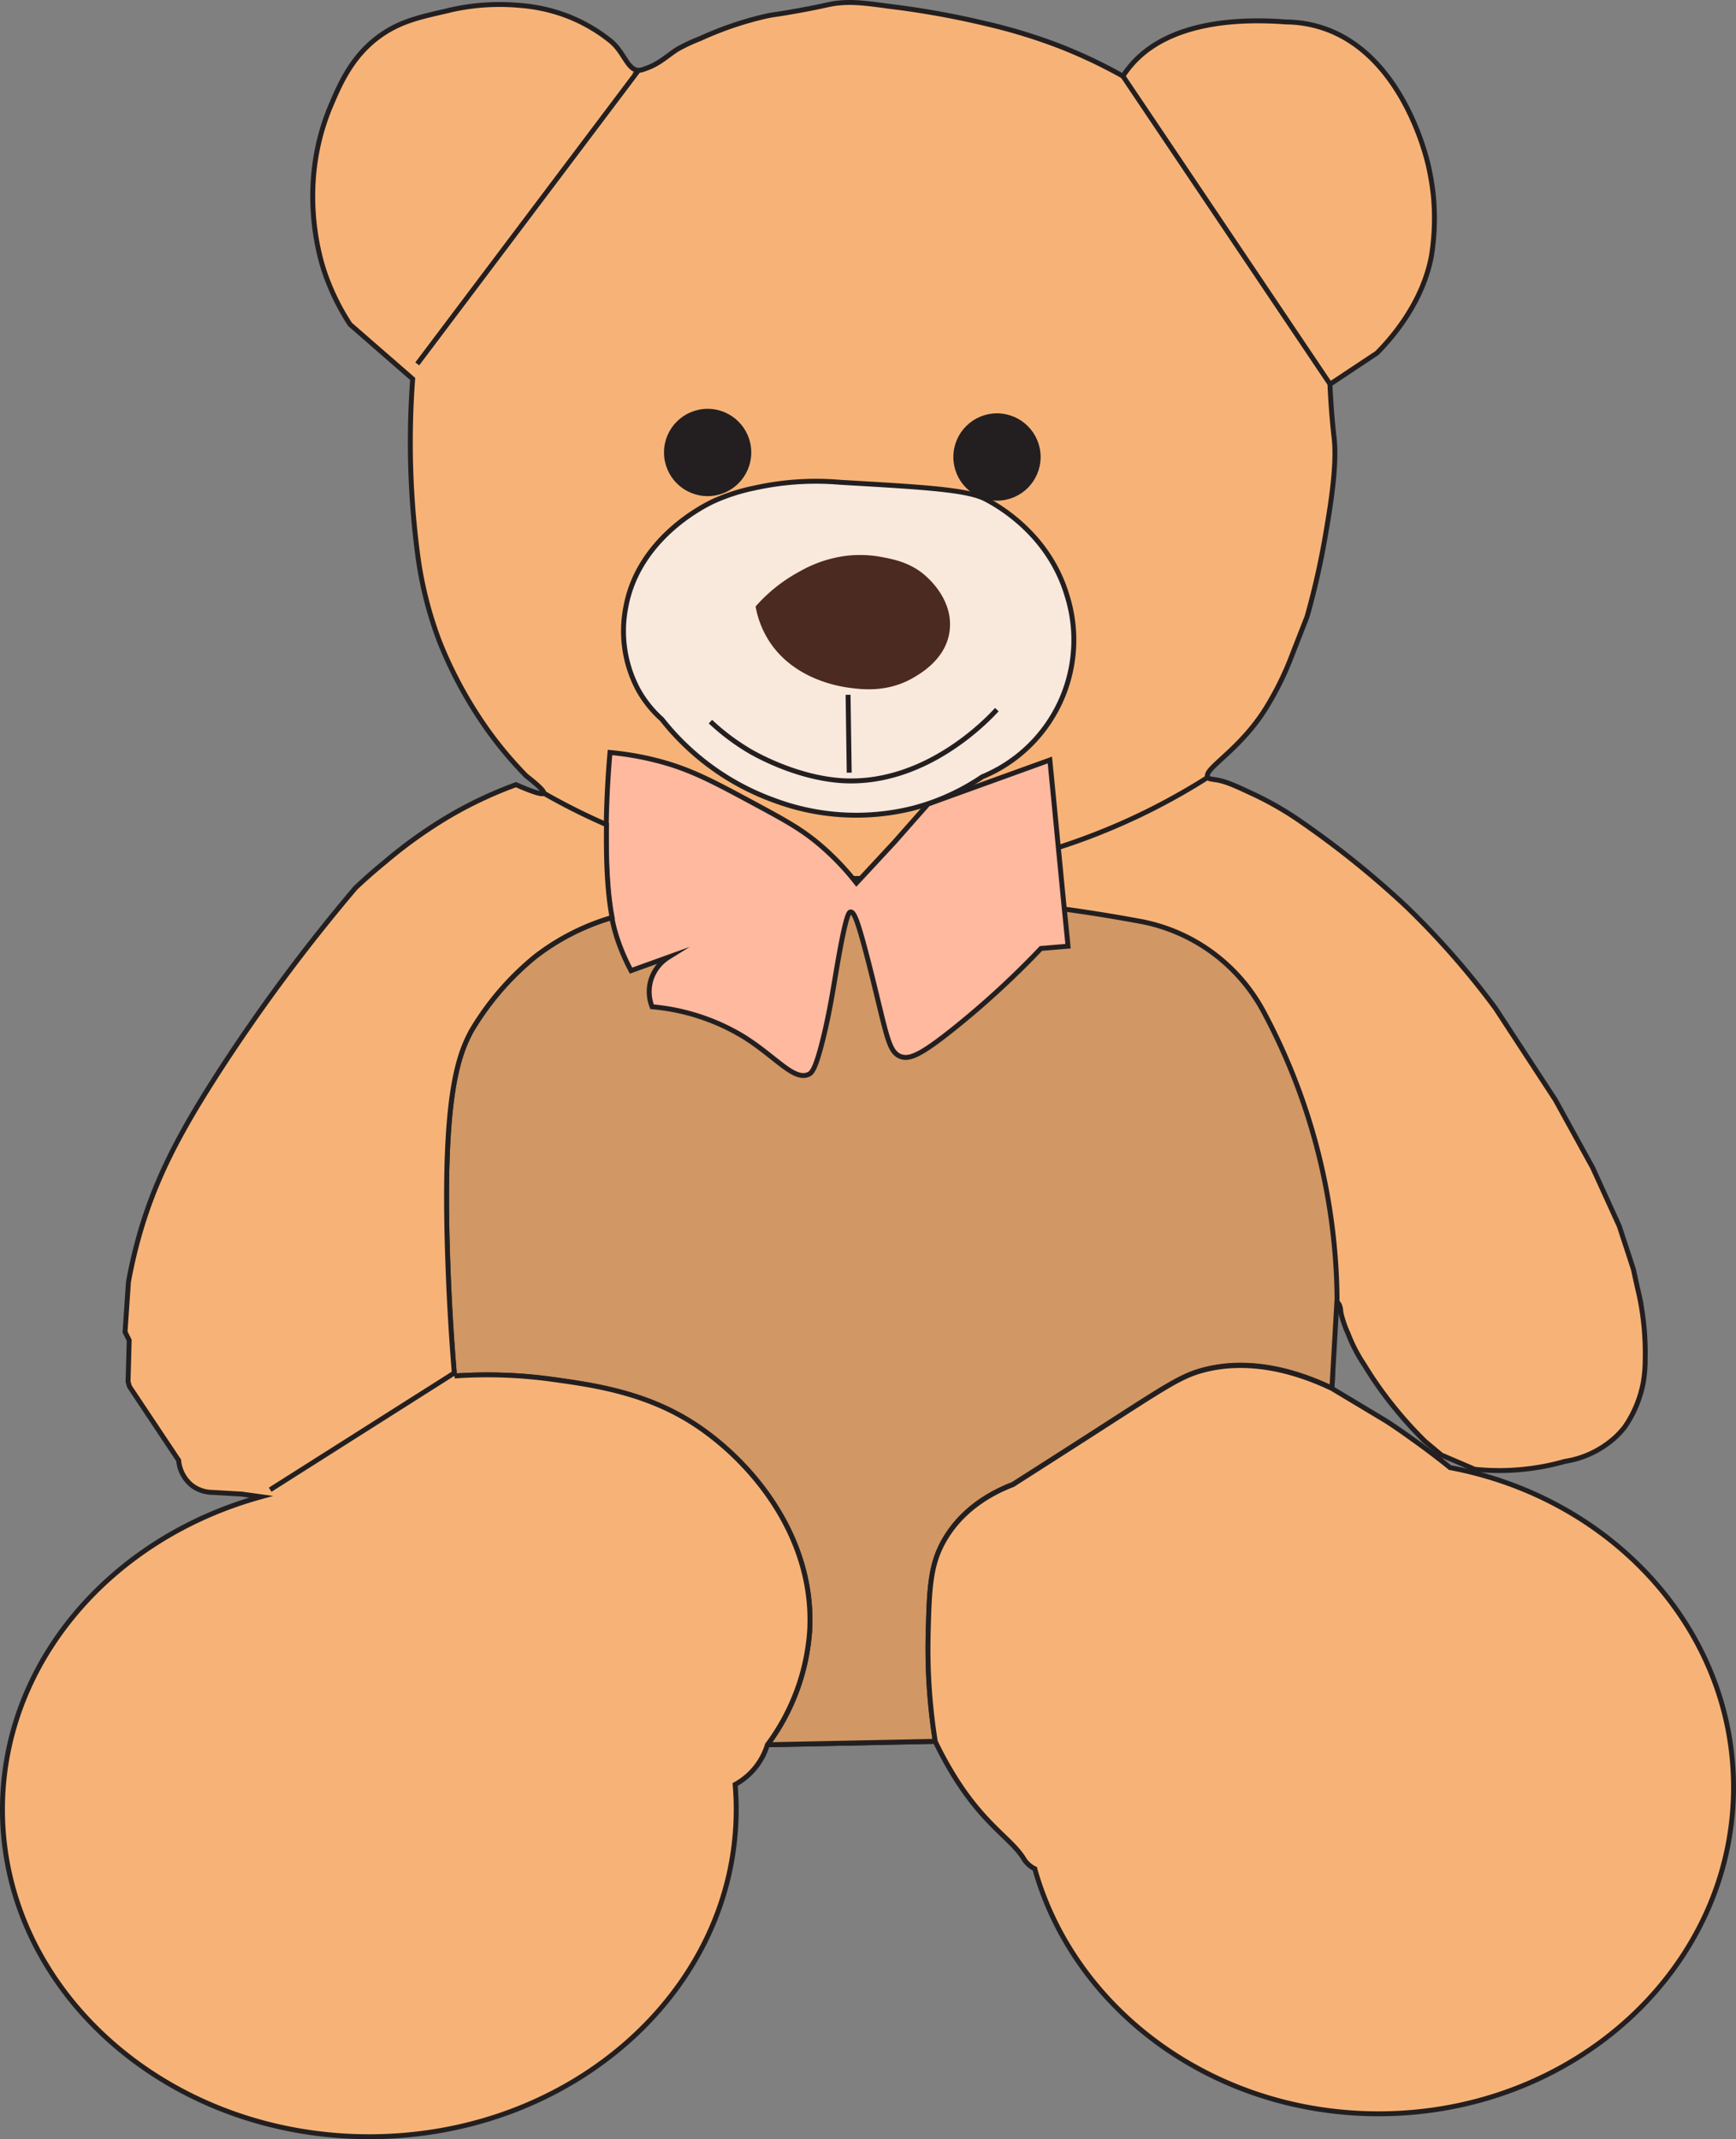 <svg xmlns="http://www.w3.org/2000/svg" viewBox="0 0 352.9 434.67"><rect x="0" y="0" width="352.9" height="434.67" fill="#808080" stroke="none"/><defs><style>.cls-1{fill:#f7b377;}.cls-1,.cls-2,.cls-3,.cls-4,.cls-5,.cls-7{stroke:#231f20;stroke-miterlimit:10;}.cls-2{fill:none;}.cls-3{fill:#d19764;}.cls-4{fill:#ffb99e;}.cls-5{fill:#f9e8dc;}.cls-6{fill:#4b2a21;}.cls-7{fill:#231f20;}</style></defs><g id="Layer_2" data-name="Layer 2"><g id="face"><path class="cls-1" d="M334.44,276.11a28.1,28.1,0,0,1-.39,4.81,23.65,23.65,0,0,1-3.74,9,17,17,0,0,1-3.67,3.52,19.62,19.62,0,0,1-8.56,3.51,44.38,44.38,0,0,1-4.59,1.07,48.54,48.54,0,0,1-13.71.53l-6.77-2.9-3.29-2.75a81.66,81.66,0,0,1-6.8-7.56,77.44,77.44,0,0,1-5.58-8,31.56,31.56,0,0,1-3.29-6.34,21.62,21.62,0,0,1-1.45-4.21c-.08-.7-.13-1.85-.84-2.21a1.26,1.26,0,0,0-.84-.08c.06,2.47.08,4.68.08,6.57,0,.93,0,3.22-.08,6.19,0,1.87-.1,3.5-.15,4.82-12.24-5.83-20.92-5-25.68-3.82s-7.59,3.1-22,12.38c-7.66,4.93-13.76,8.82-17.19,11-3.46,1.32-9.83,4.39-13.76,11-3,5.07-3.2,9.88-3.44,19.26a120.41,120.41,0,0,0,1.45,21.94l-34.09.69a43.9,43.9,0,0,0,8.56-23.31c1-19.65-12.78-35.41-24.76-42.65-9.5-5.74-19.55-7.15-27.52-8.26a96.5,96.5,0,0,0-19.95-.69c-.51-6.13-1.06-14.08-1.37-23.38-1.14-33.33,2.11-41.75,4.81-46.78a56.65,56.65,0,0,1,13.07-15.14,47.25,47.25,0,0,1,15.52-7.87c-.73-3.8-1.28-9.52-1.14-18.85a129.81,129.81,0,0,1-12.77-6.41c.21-.36-1-1.55-3.56-3.55a80.16,80.16,0,0,1-7.56-8.95,86,86,0,0,1-10.09-18.45,78.59,78.59,0,0,1-4.47-18.12A175.17,175.17,0,0,1,83.89,77L71.16,65.92A47.19,47.19,0,0,1,66,55.37c-.8-2.34-5.71-17.52,1.26-33.94C69.2,16.87,71.76,10.86,78,6.76c3.78-2.48,7.48-3.32,12.39-4.44A45,45,0,0,1,105.67,1.1a34.24,34.24,0,0,1,10.4,2.45,33.2,33.2,0,0,1,8,4.74c2.83,2.26,3.46,6,5.8,6a3.91,3.91,0,0,0,1.23-.31c3-1,4.48-2.64,6.65-4a36.69,36.69,0,0,1,4.58-2.14,68.81,68.81,0,0,1,13.53-4.59c1.88-.39,1.31-.16,6.35-1.07S167.9,1,169.57.72c3.08-.42,5.53-.23,10.93.53a174.68,174.68,0,0,1,20.1,3.6,111,111,0,0,1,14.75,4.51,101.77,101.77,0,0,1,12.92,6.11,19.18,19.18,0,0,1,1.15-1.6c8-10.16,24.05-10,32-9.41a24.72,24.72,0,0,1,7.49,1.23c15.77,5.21,20.76,25.18,21.33,27.44a51,51,0,0,1,1.14,6.65A48.49,48.49,0,0,1,291,51.93c-1.83,10-8.67,17.36-11.08,19.8l-9.55,6.34c0,.66.07,1.73.15,3.06.25,4.17.61,7.21.69,7.87.62,5.74-.79,14-1.76,19.72a160.56,160.56,0,0,1-3.75,16.59l-2.9,7.41a63.25,63.25,0,0,1-5.35,11c-5.4,8.8-12.9,12.52-11.93,14.21.22.38.69.36,1.76.54,2.06.33,4,1.26,8,3.13a66.17,66.17,0,0,1,9.4,5.5,186.62,186.62,0,0,1,21.09,17A164.8,164.8,0,0,1,304,204.87l12.15,18.58c2.54,4.6,5.06,9.19,7.6,13.8l5.42,11.88c.81,2.48,2.13,6.48,2.94,9v.06c.63,3,.89,4,1.15,5.19A56.25,56.25,0,0,1,334.44,276.11Z"/><path class="cls-2" d="M129.82,14.25l-45,59.69"/><path class="cls-2" d="M228.27,15.47l42.12,62.6"/><path class="cls-2" d="M245.54,157.94a131.47,131.47,0,0,1-30.38,14.26A129.13,129.13,0,0,1,175,178.5h-.06l-1.55,0a130.37,130.37,0,0,1-50.11-10.88"/><path class="cls-3" d="M271.76,264.57l-1,17.5c-12.24-5.83-20.92-5-25.68-3.82s-7.59,3.1-22,12.38c-7.66,4.93-13.76,8.82-17.19,11-3.46,1.32-9.83,4.39-13.76,11-3,5.07-3.2,9.88-3.44,19.26a120.41,120.41,0,0,0,1.45,21.94l-34.09.69a43.9,43.9,0,0,0,8.56-23.31c1-19.65-12.78-35.41-24.76-42.65-9.5-5.74-19.55-7.15-27.52-8.26a96.5,96.5,0,0,0-19.95-.69c-.51-6.13-1.06-14.08-1.37-23.38-1.14-33.33,2.11-41.75,4.81-46.78a56.65,56.65,0,0,1,13.07-15.14,47.25,47.25,0,0,1,15.52-7.87c20.51-6.6,53-7.3,92-1.71q7.35,1,15,2.41a35.87,35.87,0,0,1,25.4,18.32,126.09,126.09,0,0,1,15,59.1Z"/><path class="cls-2" d="M89.62,280.08a67.29,67.29,0,0,1-8.71,9.17,68.38,68.38,0,0,1-22,12.84"/><path class="cls-4" d="M217.11,192.26l-5.5.46a177.51,177.51,0,0,1-17.43,16.05c-7.06,5.68-9.33,6.59-11.16,5.89-2.46-1-2.73-4.33-6.11-17.74-2.48-9.8-3.26-11.65-4-11.61-.31,0-.93.4-2.75,11-.77,4.5-1.43,8.91-2.75,14.37-1.63,6.7-2.41,7.36-3.06,7.64-3,1.32-6.71-3.63-13.14-7.64a43.1,43.1,0,0,0-18.65-6.11,8.28,8.28,0,0,1-.31-5.2,8.42,8.42,0,0,1,3.67-4.89l-7.64,2.75a43.06,43.06,0,0,1-2.45-5.5,33.18,33.18,0,0,1-1.45-5.28c-.73-3.8-1.28-9.52-1.14-18.85.06-3.74.24-8.76.76-14.7a60.1,60.1,0,0,1,9.51,1.64c6.69,1.71,11.2,4.11,19.95,8.83,6.34,3.42,9.59,5.2,13.3,8.37a53.16,53.16,0,0,1,6.59,6.74l.75.94.86-.92,6.82-7.34,6.88-7.79,24.76-8.94q.87,8.88,1.72,17.77.61,6.27,1.22,12.54C216.62,187.25,216.87,189.75,217.11,192.26Z"/><path class="cls-5" d="M144.88,101.92a38.91,38.91,0,0,1,8.49-2.76A57.49,57.49,0,0,1,170.79,98c17.25,1,25.87,1.49,29.58,3.44,2.85,1.49,12.85,7.27,16.51,19.49a30.06,30.06,0,0,1-17.2,36.91,45.37,45.37,0,0,1-14.21,6.42,47.56,47.56,0,0,1-28-1.6,51.13,51.13,0,0,1-22.93-16.51,23.15,23.15,0,0,1-4.81-6,25.32,25.32,0,0,1-2.52-16.74C129.73,109.42,143,102.83,144.88,101.92Z"/><path class="cls-2" d="M144.42,146.63a45.27,45.27,0,0,0,8,6c1.19.69,9.5,5.42,18.8,6,17,1,29.68-12.53,31.42-14.44"/><path class="cls-6" d="M172.17,112.92a25.5,25.5,0,0,0-9.63,3.21,32,32,0,0,0-8.94,7.11,19.3,19.3,0,0,0,2.52,6.65c4.82,7.88,13.88,9.51,16.51,9.86s7.83,1,13.07-2.06c1.71-1,6.58-3.9,7.33-9.41.82-6-3.81-10.28-4.58-11-3.17-3-6.93-3.67-9.4-4.13A24,24,0,0,0,172.17,112.92Z"/><path class="cls-2" d="M172.63,157q-.12-7.92-.23-15.82"/><circle class="cls-7" cx="143.85" cy="91.94" r="8.37"/><circle class="cls-7" cx="202.67" cy="92.86" r="8.37"/><path class="cls-1" d="M164.6,331.22A43.9,43.9,0,0,1,156,354.53a14,14,0,0,1-2.29,4.43,13.75,13.75,0,0,1-4.27,3.64c.15,1.68.22,3.37.22,5.07,0,36.73-33.4,66.5-74.6,66.5S.5,404.4.5,367.67c0-29.88,22.12-55.16,52.57-63.54l-3.92-.54-6.08-.35a7,7,0,0,1-4-1.37,7.32,7.32,0,0,1-2.75-5.13l-10-15-.29-1c.08-2.8.16-5.61.23-8.41l-.84-1.68.69-10.16c.35-1.91.9-4.64,1.76-7.88,3.21-12.08,8.17-21.69,16.39-34.47a360.35,360.35,0,0,1,28-37.72c1.45-1.37,3.47-3.21,6-5.27a94.88,94.88,0,0,1,13-9.29,83.3,83.3,0,0,1,13.64-6.42c3.51,1.54,5.39,2.11,5.62,1.72a129.81,129.81,0,0,0,12.77,6.41c-.14,9.33.41,15.05,1.14,18.85a47.25,47.25,0,0,0-15.52,7.87,56.65,56.65,0,0,0-13.07,15.14c-2.7,5-6,13.45-4.81,46.78.31,9.3.86,17.25,1.37,23.38a96.5,96.5,0,0,1,19.95.69c8,1.11,18,2.52,27.52,8.26C151.82,295.81,165.62,311.57,164.6,331.22Z"/><path class="cls-1" d="M352.4,363.16c0,36.65-32.31,66.35-72.16,66.35-33.62,0-61.88-21.15-69.89-49.79a5.35,5.35,0,0,1-2.33-2.19c-2.71-4.22-8.23-6.83-14.68-17.65-.85-1.43-2-3.48-3.21-6a120.41,120.41,0,0,1-1.45-21.94c.24-9.38.42-14.19,3.44-19.26,3.93-6.61,10.3-9.68,13.76-11,3.43-2.19,9.53-6.08,17.19-11,14.43-9.28,17.24-11.22,22-12.38s13.44-2,25.68,3.82l11.08,6.65q2.49,1.62,5,3.44c2.82,2,5.47,4,7.94,6C327.69,304.38,352.4,331.12,352.4,363.16Z"/><path class="cls-1" d="M54.92,302.7,92.32,279"/></g></g></svg>